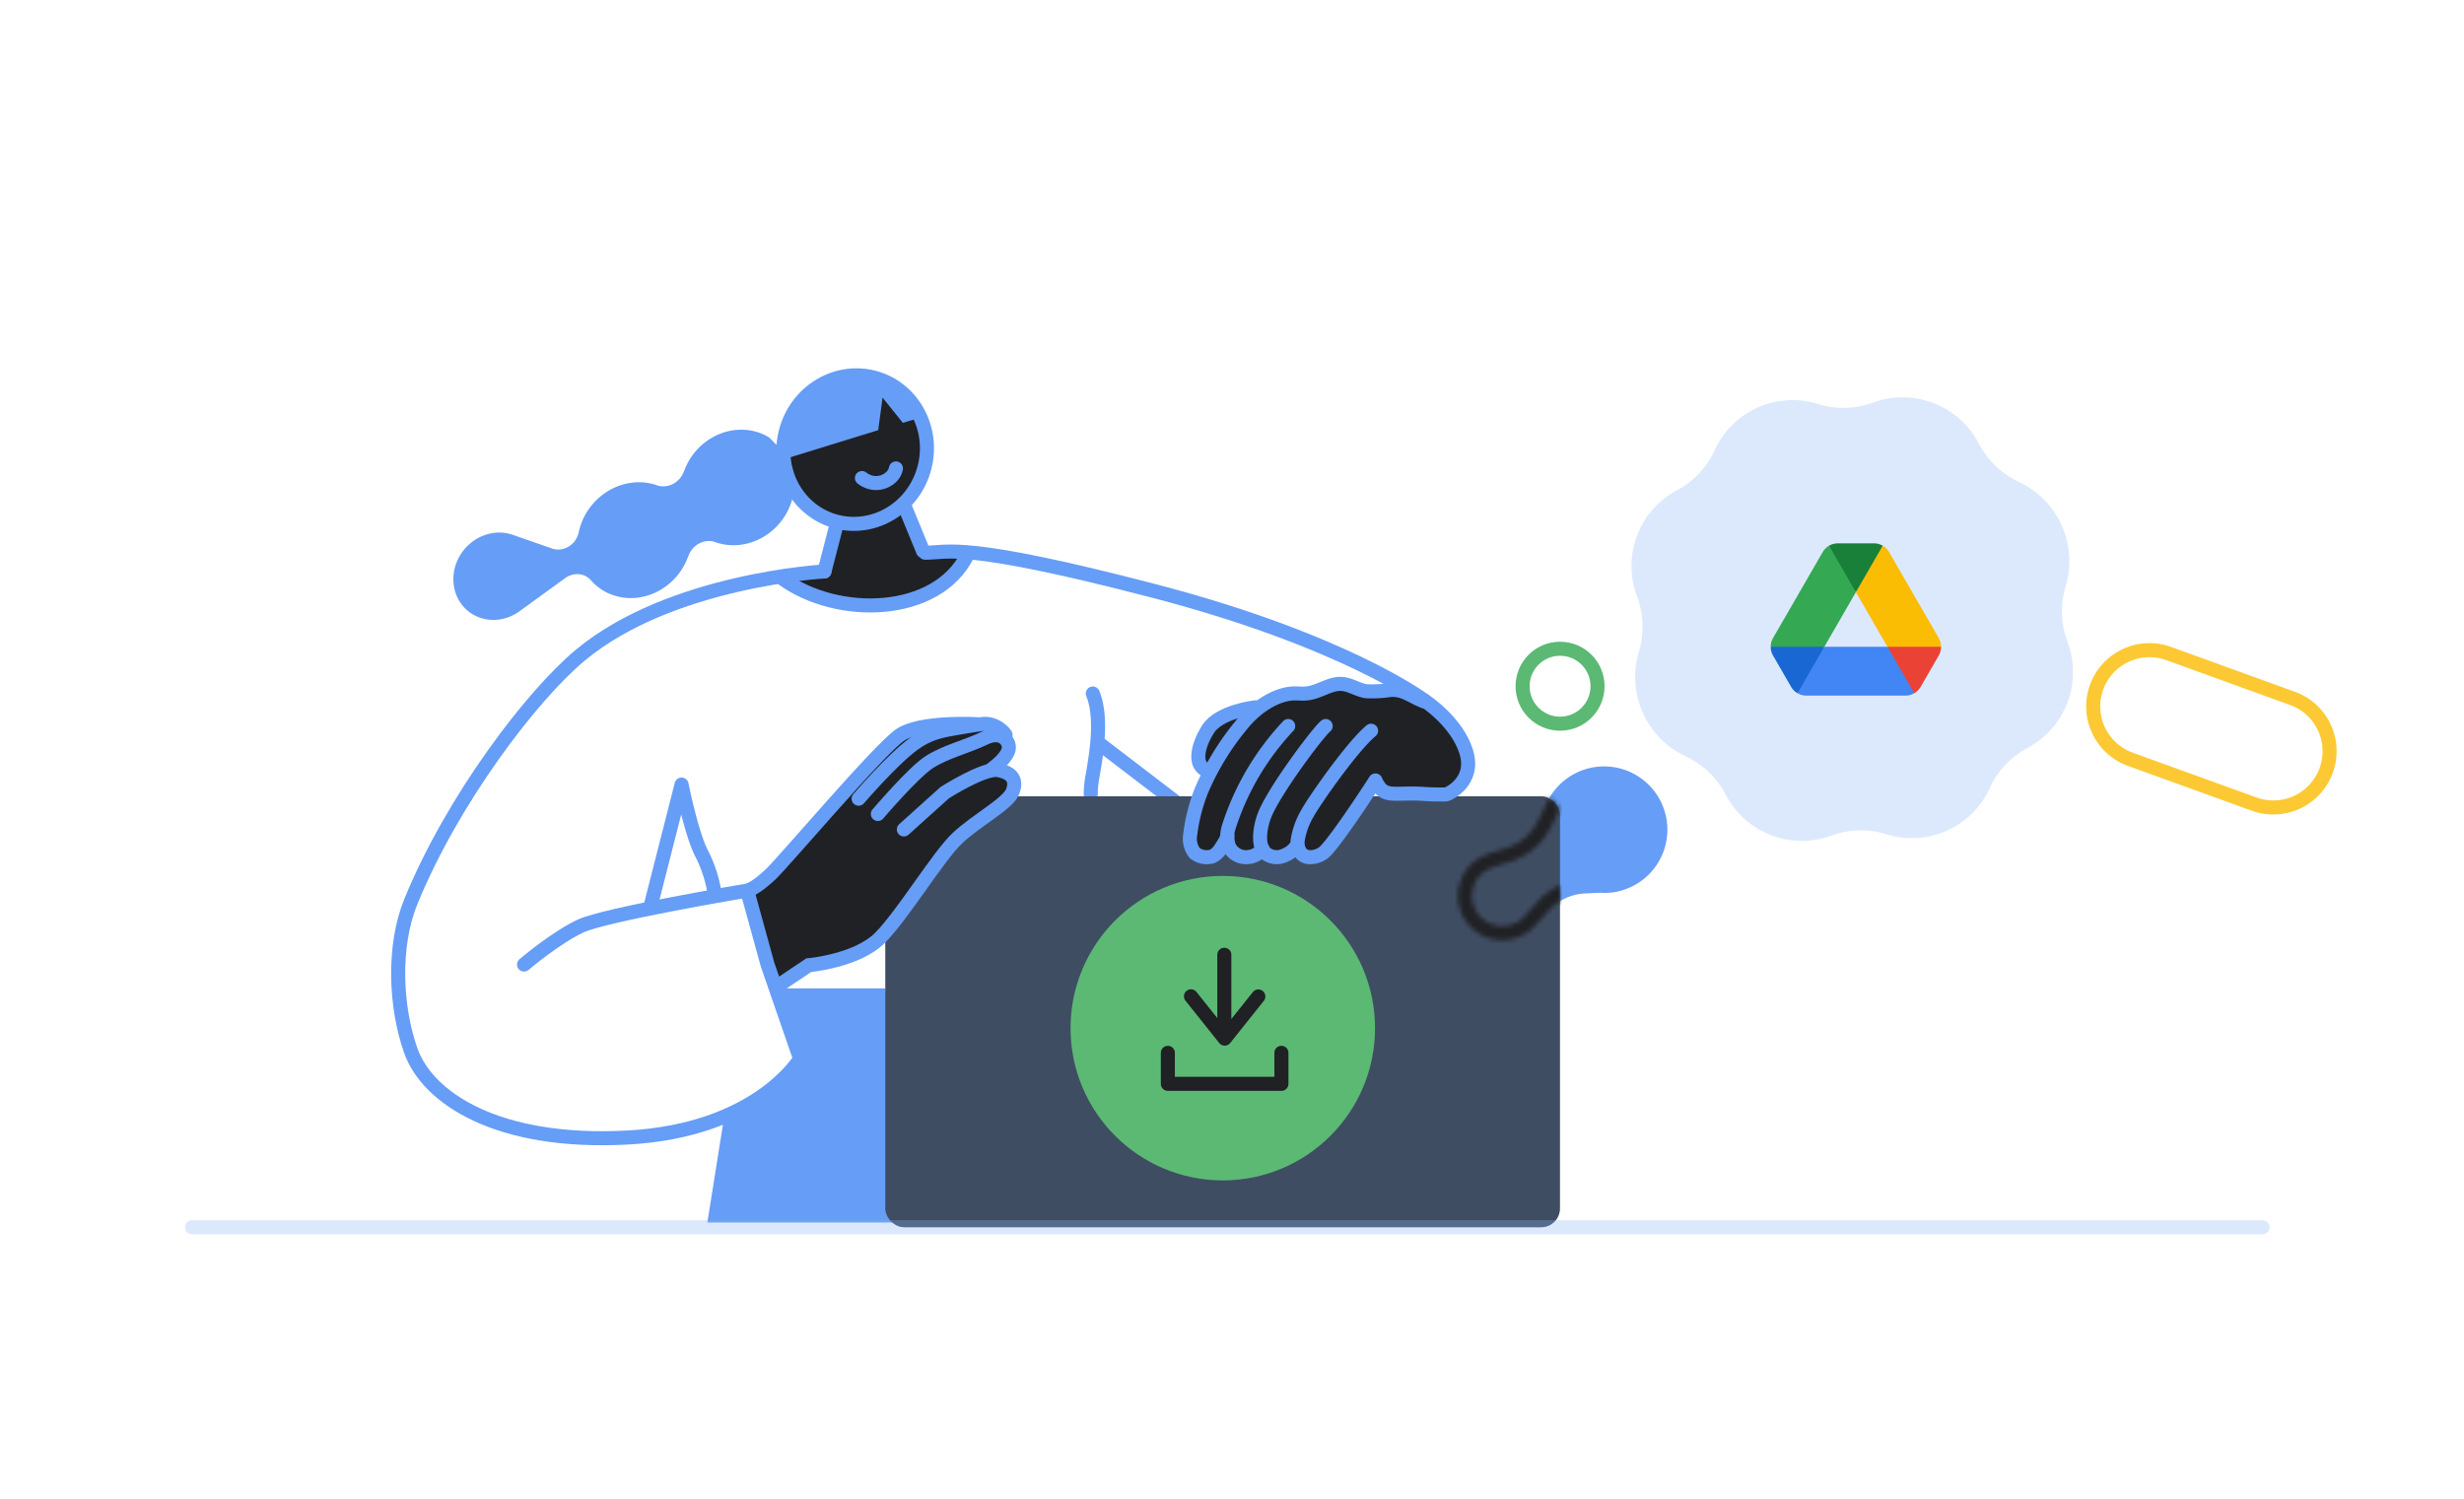 <svg width="526" height="320" viewBox="0 0 526 320" fill="none" xmlns="http://www.w3.org/2000/svg"><path fill-rule="evenodd" clip-rule="evenodd" d="M193.017 108.038C196.076 105.2 198 101.082 198 96.5c0-8.56-6.716-15.5-15-15.5-8.284 0-15 6.94-15 15.5 0 6.916 4.383 12.774 10.436 14.769L176 121.5l-9.5 2s8.5 8 21.5 6.5 19-11 19-11l-9.5-1-4.483-9.962Z" fill="#202124"/><path d="M197.371 99.745c-2.171 8.555-10.591 13.706-18.728 11.641-8.137-2.065-13.083-10.607-10.912-19.162 2.171-8.554 10.591-13.705 18.728-11.64 8.137 2.064 13.083 10.607 10.912 19.161Z" stroke="#669DF6" stroke-width="3" stroke-linecap="round"/><path d="M184 102.054c1.153.894 2.695 1.346 4.242.909 1.548-.438 2.773-1.561 3.019-2.963" stroke="#669DF6" stroke-width="3" stroke-miterlimit="10" stroke-linecap="round" stroke-linejoin="round"/><path d="M178.584 112 176 122m17.086-14 3.957 9.637m.457.363c5 0 8.004-2.482 48.808 8.155C287.113 136.792 304 149.501 304 149.501" stroke="#669DF6" stroke-width="3" stroke-linecap="round"/><path d="M167 123.5c11.91 8.648 33 8 39.5-5" stroke="#669DF6" stroke-width="3" stroke-linecap="round" stroke-linejoin="round"/><path d="M331.178 169.634a13.59 13.59 0 0 0-1.42 2.789l-1.511 2.995a11.223 11.223 0 0 1-6.515 5.582l-3.609 1.171-1.554.593a9.466 9.466 0 0 0-5.128 6.563 9.458 9.458 0 0 0 3.916 9.747 9.46 9.46 0 0 0 10.503.112 8.67 8.67 0 0 0 .968-.716l1.175-1.187 2.541-2.822a11.205 11.205 0 0 1 7.734-3.717l3.346-.158a13.09 13.09 0 0 0 3.126-.147 13.514 13.514 0 0 0 10.073-7.925 13.504 13.504 0 0 0-1.078-12.77 13.513 13.513 0 0 0-17.673-4.533 13.5 13.5 0 0 0-4.893 4.443l-.001-.02Z" fill="#669DF6"/><path d="M233.286 148.057c2.026 4.966.868 12.407-.06 17.648a20.913 20.913 0 0 0-.382 3.78M235 159l17 13" stroke="#669DF6" stroke-width="3" stroke-linecap="round" stroke-linejoin="round"/><path d="m151 261 3.5-22 16-12.5L166 211h23l4.5 50H151Z" fill="#669DF6"/><rect x="189" y="170" width="144" height="92" rx="4" fill="#202124"/><rect x="189" y="170" width="144" height="92" rx="4" fill="#8AB4F8" fill-opacity=".3"/><circle cx="261.033" cy="219.5" r="31" fill="#5BB974" stroke="#5BB974" stroke-width="3"/><path fill-rule="evenodd" clip-rule="evenodd" d="M261.362 202.335a1.5 1.5 0 0 1 1.5 1.5v13.713l4.587-5.752a1.5 1.5 0 0 1 2.346 1.87l-7.179 9.002a1.498 1.498 0 0 1-2.345 0l-7.178-9.002a1.5 1.5 0 1 1 2.345-1.87l4.424 5.548v-13.509a1.5 1.5 0 0 1 1.5-1.5Zm-10.555 22.437a1.5 1.5 0 0 0-3 0v6.612a1.5 1.5 0 0 0 1.5 1.5h24.243a1.5 1.5 0 0 0 1.5-1.5v-6.612a1.5 1.5 0 1 0-3 0v5.112h-21.243v-5.112Z" fill="#202124"/><path d="M254.149 180.275c.171.685.486 1.325.923 1.88 1.669 1.252 4.002 1.138 5.247-.618 1.815-2.56 2.355-.362 4.843 1.963l15.338-.57L293 167.5s15.5 4.5 17.5 1 3-3 2.5-7-7.467-14.54-16.11-14.215a25.19 25.19 0 0 1-5.277.279c-1.77-.279-3.338-1.412-5.123-1.552-2.592-.186-4.89 1.77-7.482 2.018-.9.109-1.801 0-2.701 0-1.978.051-5.673 1.924-9.307 3.47-4-.5-8.11 3.265-9.5 5-3.647 4.349 1.047 7.32-1.14 12.557a38.002 38.002 0 0 0-2.282 9.125c-.124.695-.1 1.408.071 2.093Z" fill="#202124"/><path d="M292.69 156c-4.242 3.555-12.445 15.455-13.56 17.587a16.31 16.31 0 0 0-2.106 5.796c-.173 1.731.566 3.539 2.562 3.616a4.765 4.765 0 0 0 2.906-.927c2.075-1.545 10.167-13.909 11.125-15.455 1.87 4.05 3.665 2.433 10.425 2.883 1.756.117 3.205.13 4.458.097" stroke="#669DF6" stroke-width="3" stroke-linecap="round" stroke-linejoin="round"/><path d="M276.653 180.754a5.249 5.249 0 0 1-2.43 1.851 3.783 3.783 0 0 1-4.3-.658c-1.599-1.82-.799-5.804 0-7.843 1.934-5.066 11.271-17.583 13.077-19.104" stroke="#669DF6" stroke-width="3" stroke-linecap="round" stroke-linejoin="round"/><path d="M269.558 181.275a4.47 4.47 0 0 1-1.672 1.315 4.56 4.56 0 0 1-2.105.405 4.06 4.06 0 0 1-2.027-.672 3.928 3.928 0 0 1-1.383-1.596 6.595 6.595 0 0 1 0-4.363A56.653 56.653 0 0 1 275 155" stroke="#669DF6" stroke-width="3" stroke-linecap="round" stroke-linejoin="round"/><path d="M262 178.5c-.071.683-1.284 2.477-1.681 3.037a3.99 3.99 0 0 1-1.553 1.301 4.228 4.228 0 0 1-3.694-.683 4.994 4.994 0 0 1-.994-3.973 38.002 38.002 0 0 1 2.282-9.125 56.253 56.253 0 0 1 8.802-14.463c2.623-3.274 6.938-6.455 11.145-6.564.9 0 1.801.109 2.701 0 2.592-.248 4.89-2.204 7.482-2.018 1.785.14 3.353 1.273 5.123 1.552a25.19 25.19 0 0 0 5.277-.279c2.888-.109 4.192 1.304 7.11 2.467" stroke="#669DF6" stroke-width="3" stroke-linecap="round" stroke-linejoin="round"/><path d="M366.043 96.109c3.815-8.376 13.266-12.604 22.053-9.865a18.276 18.276 0 0 0 11.736-.295c8.597-3.159 18.218.514 22.511 8.604l.11.209a18.607 18.607 0 0 0 8.544 8.125c8.376 3.921 12.621 13.41 9.962 22.268a18.6 18.6 0 0 0 .362 11.785l.082.222c3.171 8.592-.505 18.212-8.589 22.516a18.272 18.272 0 0 0-8.042 8.553c-3.815 8.376-13.266 12.604-22.053 9.865a18.271 18.271 0 0 0-11.736.295c-8.597 3.158-18.218-.514-22.511-8.605l-.11-.208a18.602 18.602 0 0 0-8.544-8.125c-8.377-3.922-12.621-13.41-9.962-22.269a18.6 18.6 0 0 0-.363-11.785l-.081-.221c-3.171-8.592.504-18.213 8.589-22.517a18.277 18.277 0 0 0 8.042-8.552Z" fill="#8AB4F8" fill-opacity=".3"/><path d="m145.5 167.5 1.471-.292a1.5 1.5 0 0 0-2.925-.079l1.454.371Zm5.512 23.186a1.499 1.499 0 1 0 2.976-.372l-2.976.372Zm-13.466 1.943a1.502 1.502 0 0 0 1.083 1.825 1.502 1.502 0 0 0 1.825-1.083l-2.908-.742ZM145.5 167.5l-1.471.292v.002l.001.007.005.024.019.091.07.345a133.631 133.631 0 0 0 1.233 5.36c.791 3.129 1.897 6.97 3.095 9.286l2.665-1.378c-1.017-1.966-2.053-5.483-2.851-8.643a130.955 130.955 0 0 1-1.272-5.566l-.017-.085-.004-.021-.001-.005-.001-.001-1.471.292Zm2.952 15.407a26.683 26.683 0 0 1 2.46 7.173c.038.205.064.363.079.466l.017.114a.184.184 0 0 1 .004.028v-.001l1.488-.187 1.488-.187v-.002l-.001-.005-.001-.013a.639.639 0 0 1-.006-.045l-.023-.155a26.84 26.84 0 0 0-.533-2.508 29.69 29.69 0 0 0-2.307-6.056l-2.665 1.378Zm-4.406-15.778-6.5 25.5 2.908.742 6.5-25.5-2.908-.742Zm20.151-73.739a11.28 11.28 0 0 0-5.087-1.624 12.284 12.284 0 0 0-5.429.856 13.302 13.302 0 0 0-4.677 3.163 13.512 13.512 0 0 0-2.979 4.831l-.043.053a4.853 4.853 0 0 1-2.387 2.682 4.52 4.52 0 0 1-1.724.47 4.161 4.161 0 0 1-1.72-.246 10.638 10.638 0 0 0-.934-.279c-2.669-.659-5.543-.355-8.147.86a13.647 13.647 0 0 0-6.176 5.822 13.245 13.245 0 0 0-1.364 3.719 4.662 4.662 0 0 1-2.173 3.01 4.403 4.403 0 0 1-1.765.591 4.019 4.019 0 0 1-1.793-.212l-8.32-2.899a8.863 8.863 0 0 0-4.628-.327 9.795 9.795 0 0 0-4.344 2.05 10.218 10.218 0 0 0-2.929 3.894 9.686 9.686 0 0 0-.75 4.724 8.751 8.751 0 0 0 1.597 4.338 8.3 8.3 0 0 0 3.558 2.821 8.768 8.768 0 0 0 4.592.57 9.727 9.727 0 0 0 4.428-1.83l9.63-6.994c.865-.633 1.907-.935 2.927-.85a3.855 3.855 0 0 1 2.607 1.313 10.895 10.895 0 0 0 5.103 3.286c1.501.459 3.098.604 4.698.428 1.6-.175 3.172-.669 4.626-1.451a13.472 13.472 0 0 0 3.844-3.109 13.512 13.512 0 0 0 2.474-4.29l.052-.063a4.772 4.772 0 0 1 .893-1.556c.393-.459.869-.84 1.398-1.119a4.52 4.52 0 0 1 1.681-.503 4.15 4.15 0 0 1 1.695.192c.184.074.373.138.564.192 2.346.715 4.903.66 7.321-.156 2.419-.816 4.582-2.354 6.195-4.405 1.612-2.05 2.595-4.513 2.814-7.052.219-2.54-.336-5.031-1.589-7.136" fill="#669DF6"/><path d="M196.996 88.981c-7.547-9.08-11.179-11.029-19.523-8.237s-10.412 7.924-11.017 17.577l21.02-6.492.93-6.94 4.331 5.388 4.259-1.296Z" fill="#669DF6"/><path d="M41 262h442" stroke="#8AB4F8" stroke-opacity=".3" stroke-width="3" stroke-linecap="round" stroke-linejoin="round"/><path d="M447.573 146.693a12.023 12.023 0 0 1 15.38-7.176l26.449 9.587a11.975 11.975 0 0 1 7.894 10.75 11.969 11.969 0 0 1-.718 4.63v0a12.006 12.006 0 0 1-6.202 6.776 12.006 12.006 0 0 1-9.177.4l-26.469-9.576a12.01 12.01 0 0 1-7.157-15.391v0Z" stroke="#FCC934" stroke-width="3" stroke-linecap="round" stroke-linejoin="round"/><mask id="a" fill="#fff"><path fill-rule="evenodd" clip-rule="evenodd" d="M333 192.403a11.205 11.205 0 0 0-2.456 2.058l-2.541 2.822-1.175 1.187a8.67 8.67 0 0 1-.968.716 9.464 9.464 0 0 1-10.503-.112 9.453 9.453 0 0 1 1.212-16.309l1.554-.594 3.609-1.171a11.223 11.223 0 0 0 6.515-5.582l.183-.363 1.328-2.631a13.38 13.38 0 0 1 .956-2.039 4.014 4.014 0 0 1 2.114 2.451c-.093.207-.178.418-.258.631l-.058.158-.076.15-1.511 2.995-.004.007a14.216 14.216 0 0 1-8.257 7.074l-.007.003-3.535 1.147-1.348.515a6.458 6.458 0 0 0-2.485 9.282 6.459 6.459 0 0 0 6.595 2.815 6.473 6.473 0 0 0 2.337-.939l.014-.009.014-.009c.189-.121.371-.253.544-.395l1.029-1.038 2.486-2.763.003-.002a14.2 14.2 0 0 1 4.689-3.45v3.395Z"/></mask><path d="m333 192.403 1.052 1.701.948-.586v-1.115h-2Zm-2.456 2.058 1.486 1.338.004-.004-1.49-1.334Zm-2.541 2.822 1.421 1.408.034-.034.032-.036-1.487-1.338Zm-1.175 1.187 1.3 1.52.062-.054.059-.058-1.421-1.408Zm-.968.716-1.074-1.687-.01.006-.009.006 1.093 1.675Zm-3.422 1.375-.369-1.965.369 1.965Zm-3.689-.039-.411 1.957.411-1.957Zm-3.392-1.448-1.129 1.651 1.129-1.651Zm-2.58-2.636-1.675 1.093 1.675-1.093Zm-1.336-7.111 1.958.411-1.958-.411Zm1.448-3.393-1.651-1.129 1.651 1.129Zm2.636-2.58-1.089-1.677-.004.002 1.093 1.675Zm1.044-.589-.714-1.869-.082.032-.079.038.875 1.799Zm1.554-.594-.617-1.903-.049.016-.048.019.714 1.868Zm3.609-1.171.617 1.902.004-.001-.621-1.901Zm6.515-5.582 1.783.906.002-.005-1.785-.901Zm.183-.363 1.785.901-1.785-.901Zm1.328-2.631 1.785.901.051-.101.039-.105-1.875-.695Zm.956-2.039.857-1.807-1.67-.793-.921 1.603 1.734.997Zm2.114 2.451 1.826.815.305-.682-.217-.714-1.914.581Zm-.258.631 1.876.696-1.876-.696Zm-.058.158 1.785.901.051-.1.039-.106-1.875-.695Zm-.076.15 1.786.901-1.786-.901Zm-1.511 2.995 1.785.901h.001l-1.786-.901Zm-.004.007 1.783.906.003-.005-1.786-.901Zm-8.257 7.074.621 1.902.001-.001-.622-1.901Zm-.007.003.618 1.902.004-.001-.622-1.901Zm-3.535 1.147-.618-1.903-.048.016-.048.018.714 1.869Zm-1.348.515-.714-1.869-.098.038-.095.048.907 1.783Zm-.612.352-1.088-1.678-.006.004 1.094 1.674Zm-1.796 1.76 1.651 1.128-1.651-1.128Zm-1.016 4.833 1.966-.369-1.966.369Zm.939 2.337 1.675-1.093-1.675 1.093Zm1.761 1.799 1.129-1.651-1.129 1.651Zm2.316.989.411-1.958-.411 1.958Zm2.518.027.369 1.965-.369-1.965Zm2.337-.939 1.093 1.675-1.093-1.675Zm.014-.009-1.075-1.687-.009.006-.01.006 1.094 1.675Zm.014-.009 1.074 1.687-1.074-1.687Zm.544-.395 1.27 1.546.079-.065.072-.073-1.421-1.408Zm1.029-1.038 1.42 1.408.034-.034.032-.036-1.486-1.338Zm2.486-2.763 1.487 1.338.004-.004-1.491-1.334Zm.003-.002-1.49-1.335-.001.001 1.491 1.334Zm4.43-3.329-.866-1.802.866 1.802Zm.259-.121h2v-3.11l-2.83 1.29.83 1.82Zm-1.052 1.694a13.234 13.234 0 0 0-2.895 2.425l2.981 2.668a9.18 9.18 0 0 1 2.018-1.691l-2.104-3.402Zm-2.891 2.421-2.54 2.823 2.973 2.675 2.54-2.822-2.973-2.676Zm-2.474 2.753-1.176 1.186 2.842 2.816 1.175-1.187-2.841-2.815Zm-1.055 1.074c-.234.2-.482.384-.742.549l2.149 3.374c.418-.266.816-.561 1.193-.883l-2.6-3.04Zm-.761.561a7.437 7.437 0 0 1-2.698 1.085l.738 3.931a11.47 11.47 0 0 0 4.147-1.666l-2.187-3.35Zm-2.698 1.085c-.962.18-1.951.17-2.908-.032l-.823 3.915c1.472.309 2.991.325 4.469.048l-.738-3.931Zm-2.908-.032a7.457 7.457 0 0 1-2.675-1.141l-2.258 3.302a11.45 11.45 0 0 0 4.11 1.754l.823-3.915Zm-2.675-1.141a7.456 7.456 0 0 1-2.034-2.079l-3.35 2.187a11.453 11.453 0 0 0 3.126 3.194l2.258-3.302Zm-2.034-2.079a7.435 7.435 0 0 1-1.084-2.698l-3.932.738a11.47 11.47 0 0 0 1.666 4.147l3.35-2.187Zm-1.084-2.698a7.432 7.432 0 0 1 .031-2.908l-3.915-.822a11.466 11.466 0 0 0-.048 4.468l3.932-.738Zm.031-2.908a7.457 7.457 0 0 1 1.141-2.675l-3.302-2.258a11.473 11.473 0 0 0-1.754 4.111l3.915.822Zm1.141-2.675a7.456 7.456 0 0 1 2.079-2.034l-2.187-3.35a11.48 11.48 0 0 0-3.194 3.126l3.302 2.258Zm2.075-2.031c.266-.173.543-.33.829-.469l-1.75-3.597c-.434.211-.854.448-1.258.711l2.179 3.355Zm.668-.399 1.553-.594-1.427-3.736-1.554.593 1.428 3.737Zm1.457-.56 3.609-1.171-1.234-3.804-3.609 1.17 1.234 3.805Zm3.613-1.172a13.22 13.22 0 0 0 7.677-6.577l-3.566-1.812a9.22 9.22 0 0 1-5.354 4.587l1.243 3.802Zm7.679-6.582.183-.363-3.571-1.802-.183.363 3.571 1.802Zm.183-.363 1.328-2.631-3.571-1.802-1.328 2.631 3.571 1.802Zm1.418-2.837c.223-.601.496-1.182.815-1.738l-3.468-1.993a15.53 15.53 0 0 0-1.097 2.34l3.75 1.391Zm-1.777-.928c.506.241.895.688 1.058 1.226l3.828-1.162a6.013 6.013 0 0 0-3.171-3.677l-1.715 3.613Zm4.59 1.972c.064-.173.133-.344.208-.512l-3.652-1.63c-.11.247-.213.497-.307.75l3.751 1.392Zm-.059.157.059-.157-3.751-1.392-.058.158 3.75 1.391Zm-.165.356.075-.15-3.571-1.802-.075.15 3.571 1.802Zm-1.511 2.995 1.511-2.995-3.571-1.802-1.512 2.994 3.572 1.803Zm-.004.007.003-.007-3.57-1.803-.004.008 3.571 1.802Zm-9.421 8.074a16.217 16.217 0 0 0 9.418-8.069l-3.566-1.812a12.222 12.222 0 0 1-7.095 6.08l1.243 3.801Zm-.007.003.006-.002-1.242-3.803-.007.003 1.243 3.802Zm-3.54 1.148 3.536-1.147-1.235-3.805-3.536 1.147 1.235 3.805Zm-1.251.481 1.347-.515-1.427-3.737-1.348.515 1.428 3.737Zm-.238.162c.14-.09.283-.173.431-.248l-1.814-3.565a8.665 8.665 0 0 0-.793.457l2.176 3.356Zm-1.233 1.21a4.461 4.461 0 0 1 1.239-1.214l-2.188-3.348a8.465 8.465 0 0 0-2.353 2.305l3.302 2.257Zm-.682 1.599c.12-.573.352-1.116.682-1.599l-3.302-2.257a8.44 8.44 0 0 0-1.295 3.033l3.915.823Zm-.019 1.737a4.435 4.435 0 0 1 .019-1.737l-3.915-.823a8.455 8.455 0 0 0-.035 3.298l3.931-.738Zm.648 1.613a4.453 4.453 0 0 1-.648-1.613l-3.931.738a8.456 8.456 0 0 0 1.229 3.061l3.35-2.186Zm1.215 1.241a4.445 4.445 0 0 1-1.215-1.241l-3.35 2.186a8.446 8.446 0 0 0 2.307 2.357l2.258-3.302Zm1.598.682a4.455 4.455 0 0 1-1.598-.682l-2.258 3.302a8.453 8.453 0 0 0 3.034 1.295l.822-3.915Zm1.738.019a4.44 4.44 0 0 1-1.738-.019l-.822 3.915a8.455 8.455 0 0 0 3.298.035l-.738-3.931Zm1.612-.648a4.44 4.44 0 0 1-1.612.648l.738 3.931a8.456 8.456 0 0 0 3.061-1.229l-2.187-3.35Zm.014-.009-.014.009 2.187 3.35.014-.009-2.187-3.35Zm.033-.021-.014.009 2.149 3.374.014-.009-2.149-3.374Zm.35-.254a3.355 3.355 0 0 1-.35.254l2.149 3.374a7.78 7.78 0 0 0 .74-.536l-2.539-3.092Zm.877-.9-1.028 1.038 2.841 2.816 1.028-1.038-2.841-2.816Zm2.421-2.692-2.487 2.762 2.973 2.676 2.487-2.763-2.973-2.675Zm-.002.001-.002.003 2.981 2.667.002-.003-2.981-2.667Zm5.055-3.797a16.19 16.19 0 0 0-5.054 3.796l2.98 2.669a12.198 12.198 0 0 1 3.807-2.86l-1.733-3.605Zm.295-.139c-.099.045-.197.092-.295.139l1.733 3.605c.073-.036.148-.07.222-.104l-1.66-3.64Zm-1.17 1.82v3.395h4v-3.395h-4Z" fill="#202124" mask="url(#a)"/><path d="M304 149.5s7 4.5 9 11-4 9-4 9" stroke="#669DF6" stroke-width="3" stroke-linecap="round"/><path d="M216.149 169.059c1.014-2.541-.096-4.126-3.105-4.646 0 0 2.456-3.413 2.456-5.913 0-2.499-2.456-3.5-7.5-4.5-5.044-1-15 2.5-15 2.5l-26 28-7 5 6 21 6.651-4.44s10.334-.903 15.253-5.886c4.92-4.983 12.38-17.382 16.469-21.23 4.088-3.848 10.763-7.343 11.776-9.885Z" fill="#202124"/><path d="M208.639 154.608s-12.025-.721-16.498 2.304c-4.473 3.025-24.804 27.104-27.675 29.789-1.098 1.026-2.771 2.495-4.466 3.299m32.951-12.923 8.723-7.851s8.361-5.332 11.37-4.813c3.009.52 4.119 2.105 3.105 4.646-1.013 2.542-7.688 6.037-11.776 9.885-4.089 3.848-11.549 16.247-16.469 21.23-4.919 4.983-15.253 5.886-15.253 5.886L166 210.5" stroke="#669DF6" stroke-width="3" stroke-linecap="round"/><path d="M187.399 173.776s7.573-8.901 11.019-11.104c3.447-2.204 8.024-3.272 11.843-5.12 3.819-1.847 5.572 1.032 4.999 2.677-.47 1.348-1.82 2.681-3.508 3.944" stroke="#669DF6" stroke-width="3" stroke-linecap="round" stroke-linejoin="round"/><path d="M214.66 156.87s-1.462-2.223-4.248-2.343c-.76-.033-4.598.632-5.964.865-3.64.619-6.183 1.088-9.461 3.469-4.507 3.274-11.693 11.653-11.693 11.653" stroke="#669DF6" stroke-width="3" stroke-linecap="round" stroke-linejoin="round"/><path d="M176 122s-32.747 1.76-52.122 17.871c-10.283 8.55-27.256 30.737-36.19 52.649-3.825 9.38-3.335 22.324 0 31.775 3.554 10.071 18.442 20.058 46.279 18.554 27.837-1.504 36.833-16.825 36.833-16.825l-6.951-20.103-4.345-15.794s-30.304 5.084-35.626 7.592c-5.322 2.507-12.011 8.202-12.011 8.202" stroke="#669DF6" stroke-width="3" stroke-linecap="round"/><path d="M268 151s-7.757.857-10.144 4.714c-2.386 3.857-2.223 6.286-1.79 7.286.434 1 1.434 1.5 1.434 1.5" stroke="#669DF6" stroke-width="3" stroke-linecap="round" stroke-linejoin="round"/><circle cx="333.033" cy="146.5" r="8" stroke="#5BB974" stroke-width="3"/><path d="m402.919 138.083 1.581 5.452 4.144 4.463a3.751 3.751 0 0 0 1.373-1.373l3.85-6.667a3.742 3.742 0 0 0 .502-1.875l-5.913-1.145-5.537 1.145Z" fill="#EA4335"/><path d="M401.908 116.502a3.75 3.75 0 0 0-1.875-.502h-7.698c-.666 0-1.316.183-1.875.502l1.659 5.586 4.05 4.3.014.029 4.08-4.352 1.645-5.563Z" fill="#188038"/><path d="m389.448 138.084-5.902-1.355-5.546 1.355c0 .645.167 1.291.5 1.873l3.85 6.668a3.766 3.766 0 0 0 1.373 1.373l4.081-4.204 1.644-5.71Z" fill="#1967D2"/><path d="m408.573 127.042-5.292-9.167a3.736 3.736 0 0 0-1.373-1.373l-5.725 9.915 6.736 11.666h11.448c0-.648-.167-1.294-.502-1.875l-5.292-9.166Z" fill="#FBBC04"/><path d="M402.919 138.083h-13.471l-5.725 9.915a3.75 3.75 0 0 0 1.875.502h21.169c.67 0 1.314-.179 1.875-.502l-5.723-9.915Z" fill="#4285F4"/><path d="m396.183 126.417-5.723-9.915a3.74 3.74 0 0 0-1.37 1.369l-10.59 18.343c-.333.58-.5 1.225-.5 1.869h11.448l6.735-11.666Z" fill="#34A853"/></svg>
